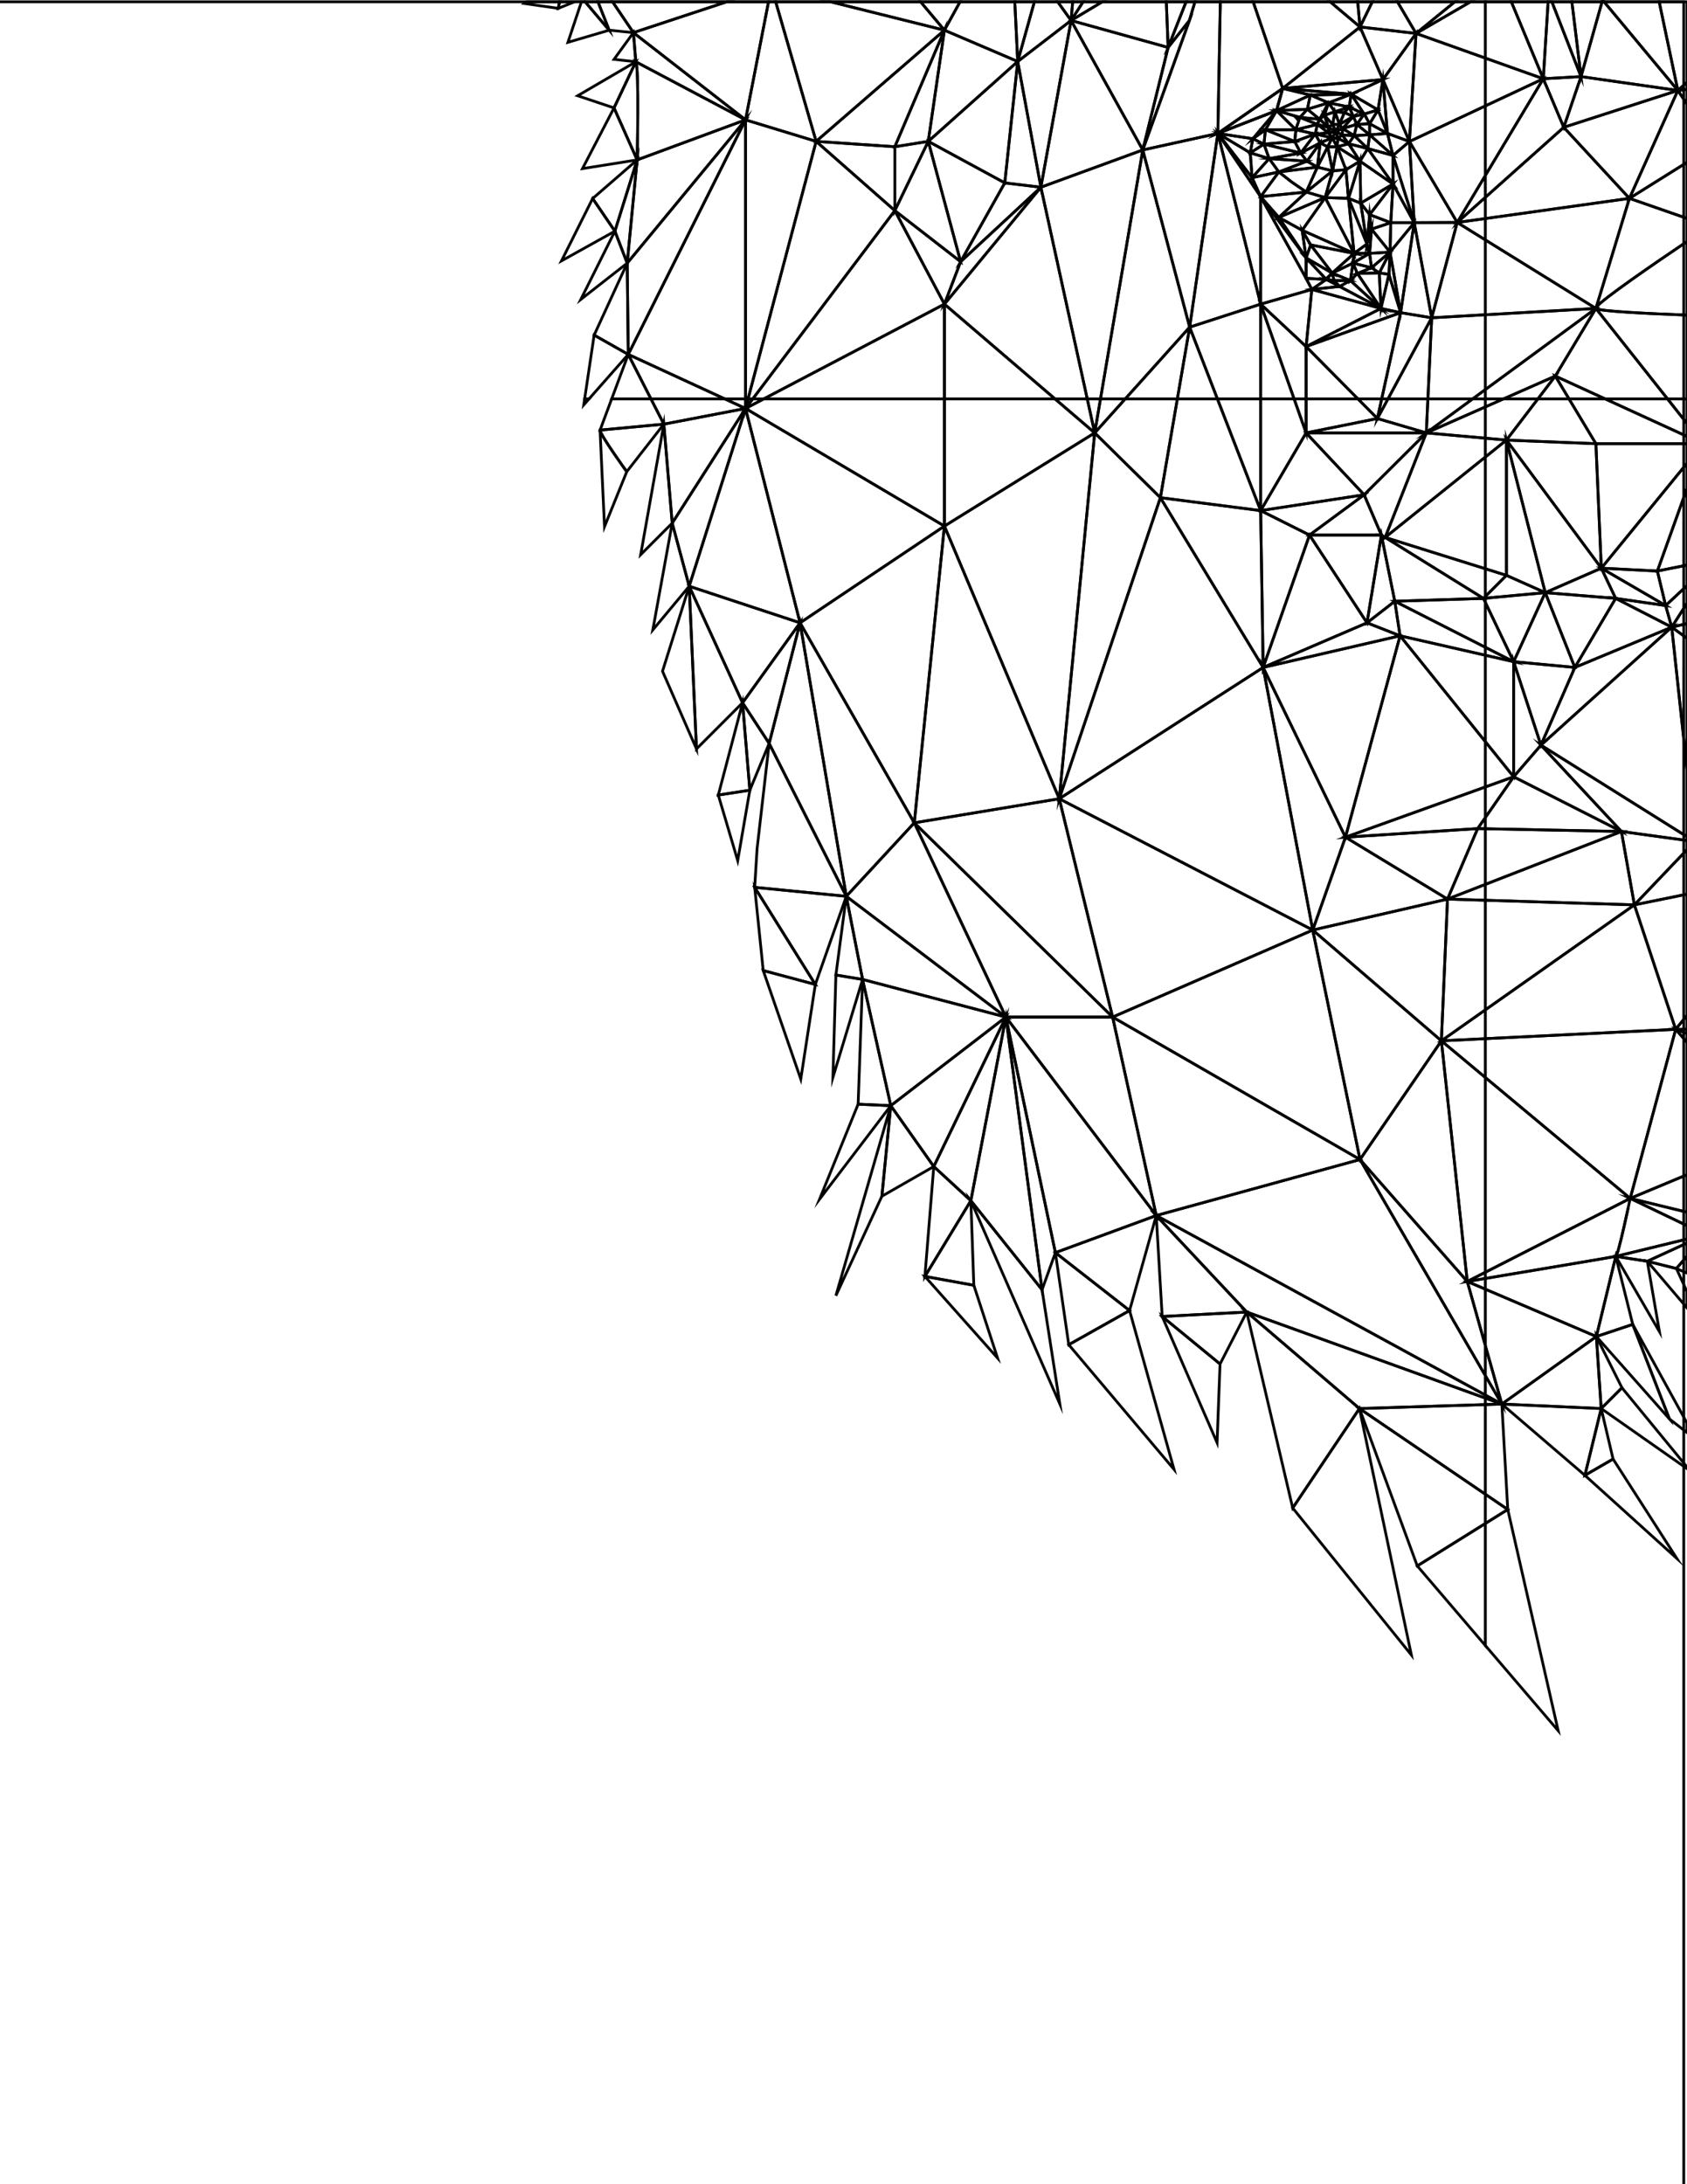 <?xml version="1.0" encoding="utf-8"?>
<!-- Generator: Adobe Illustrator 24.0.2, SVG Export Plug-In . SVG Version: 6.00 Build 0)  -->
<svg version="1.1" id="Layer_1" xmlns="http://www.w3.org/2000/svg" xmlns:xlink="http://www.w3.org/1999/xlink" x="0px" y="0px"
	 viewBox="0 0 612 792" style="enable-background:new 0 0 612 792;" xml:space="preserve">
<style type="text/css">
	.st0{fill:none;stroke:#000000;stroke-miterlimit:10;}
</style>
<polygon class="st0" points="229.78,11.83 222.22,0.65 216.93,0.65 220.99,10.95 "/>
<polygon class="st0" points="208.45,0.65 202.98,0.65 202.51,3.03 "/>
<polygon class="st0" points="202.51,3.03 202.98,0.65 191,0.65 190.19,1.27 "/>
<polygon class="st0" points="220.99,10.95 212.27,0.65 210.93,0.65 206.03,15.35 "/>
<polygon class="st0" points="270.46,43.46 278.8,0.65 263.64,0.65 229.78,11.83 "/>
<polygon class="st0" points="222.75,21.52 230.66,22.4 229.78,11.83 "/>
<polygon class="st0" points="222.75,39.13 230.66,22.4 209.55,34.72 "/>
<polygon class="st0" points="211.31,61.14 231.14,57.98 222.75,39.13 "/>
<polygon class="st0" points="210.7,108.58 227.53,95.42 223.07,83.82 "/>
<polygon class="st0" points="223.07,83.82 231.14,57.98 215,71.98 "/>
<polygon class="st0" points="203.7,94.59 223.07,83.82 215,71.98 "/>
<polygon class="st0" points="215.54,121.51 227.91,128.51 227.53,95.42 "/>
<polygon class="st0" points="213.68,144.65 212.09,144.65 211.77,146.81 "/>
<polygon class="st0" points="215.54,121.51 212.09,144.65 213.68,144.65 227.91,128.51 "/>
<polygon class="st0" points="240.83,153.8 236.15,144.65 221.9,144.65 217.69,155.96 "/>
<polygon class="st0" points="221.9,144.65 236.15,144.65 227.91,128.51 "/>
<path class="st0" d="M227.37,171.03l13.45-17.23l-23.14,2.16C217.77,157.78,227.37,171.03,227.37,171.03z"/>
<path class="st0" d="M219.3,190.96l8.07-19.92c0,0-9.6-13.25-9.69-15.07L219.3,190.96z"/>
<polygon class="st0" points="232.42,201.13 243.86,189.68 240.83,153.8 "/>
<polygon class="st0" points="236.82,228.42 250.02,212.57 243.86,189.68 "/>
<polygon class="st0" points="252.66,271.56 269.38,254.83 250.02,212.57 "/>
<polygon class="st0" points="240.34,243.39 252.66,271.56 250.02,212.57 "/>
<polygon class="st0" points="272.02,286.53 279.03,269.56 269.38,254.83 "/>
<polygon class="st0" points="260.58,288.29 272.02,286.53 269.38,254.83 "/>
<polygon class="st0" points="267.62,312.06 272.02,286.53 260.58,288.29 "/>
<polygon class="st0" points="274.66,307.66 273.78,321.75 307.01,325.01 279.03,269.56 "/>
<polygon class="st0" points="295.78,356.97 307.01,325.01 273.78,321.75 "/>
<polygon class="st0" points="276.88,351.92 295.78,356.97 273.78,321.75 "/>
<polygon class="st0" points="290.5,391.3 295.78,356.97 276.88,351.92 "/>
<polygon class="st0" points="302.16,390.69 312.92,355.15 303.24,353.54 "/>
<polygon class="st0" points="303.24,353.54 312.92,355.15 307.01,325.01 "/>
<polygon class="st0" points="307.01,325.01 364.91,368.8 331.68,298.36 "/>
<polygon class="st0" points="311.31,400.38 323.15,400.92 312.92,355.15 "/>
<polygon class="st0" points="297.32,434.83 323.15,400.92 311.31,400.38 "/>
<polygon class="st0" points="319.92,433.76 338.75,422.99 323.15,400.92 "/>
<polygon class="st0" points="319.92,433.76 323.15,400.92 303.24,469.82 "/>
<polygon class="st0" points="338.75,422.99 364.91,368.8 323.15,400.92 "/>
<polygon class="st0" points="335.53,462.83 352.2,435.37 338.75,422.99 "/>
<polygon class="st0" points="335.53,462.83 353.28,466.05 352.2,435.37 "/>
<polygon class="st0" points="335.53,462.83 361.89,492.44 353.28,466.05 "/>
<polygon class="st0" points="352.2,435.37 384.49,509.12 378.03,467.67 "/>
<polygon class="st0" points="387.72,487.59 425.91,532.82 409.78,475.21 "/>
<polygon class="st0" points="409.78,475.21 419.46,440.76 382.87,454.21 "/>
<polygon class="st0" points="442.6,494.59 452.28,475.75 421.61,477.37 "/>
<polygon class="st0" points="441.52,523.12 442.6,494.59 421.61,477.37 "/>
<polygon class="st0" points="419.46,440.76 452.28,475.75 538.83,506.96 538.83,505.85 "/>
<polygon class="st0" points="538.83,505.85 538.83,506.96 544.83,509.12 "/>
<polygon class="st0" points="468.96,546.81 493.17,510.74 452.28,475.75 "/>
<polygon class="st0" points="468.96,546.81 512.01,600.11 493.17,510.74 "/>
<polygon class="st0" points="493.17,510.74 538.83,541.81 538.83,509.31 "/>
<polygon class="st0" points="544.83,509.12 538.83,509.31 538.83,541.81 546.98,547.35 "/>
<polygon class="st0" points="493.17,510.74 514.15,567.81 538.83,552.43 538.83,541.81 "/>
<polygon class="st0" points="538.83,541.81 538.83,552.43 546.98,547.35 "/>
<polygon class="st0" points="514.15,567.81 538.83,596.66 538.83,552.43 "/>
<polygon class="st0" points="546.98,547.35 538.83,552.43 538.83,596.66 565.27,627.56 "/>
<polygon class="st0" points="574.96,534.96 580.87,510.74 544.83,509.12 "/>
<polygon class="st0" points="574.96,534.96 585.18,529.05 580.87,510.74 "/>
<polygon class="st0" points="574.96,534.96 608.32,565.11 585.18,529.05 "/>
<polygon class="st0" points="580.87,510.74 612,532.54 612,531.95 588.4,503.21 "/>
<polygon class="st0" points="580.87,510.74 588.4,503.21 579.12,484.63 "/>
<polygon class="st0" points="605.62,514.51 612,519.47 612,516.02 592.32,480.23 "/>
<polygon class="st0" points="579.12,484.63 605.62,514.51 592.32,480.23 "/>
<polygon class="st0" points="579.12,484.63 592.32,480.23 586.16,455.58 "/>
<polygon class="st0" points="403.63,368.8 493.38,420.45 476.23,337.24 "/>
<polygon class="st0" points="331.68,298.36 342.61,190.76 290.24,225.84 "/>
<polygon class="st0" points="290.24,225.84 342.61,190.76 270.46,148.11 "/>
<polygon class="st0" points="271.37,144.65 270.46,144.65 270.46,148.11 "/>
<polygon class="st0" points="270.46,43.46 270.46,144.65 271.37,144.65 296.07,51.26 "/>
<polygon class="st0" points="277.05,144.65 273.07,144.65 270.46,148.11 "/>
<polygon class="st0" points="324.62,76.37 273.07,144.65 277.05,144.65 342.61,110.28 "/>
<polygon class="st0" points="342.61,110.28 348.49,94.89 324.62,76.37 "/>
<polygon class="st0" points="394.43,144.65 382.74,144.65 397.13,156.97 "/>
<polygon class="st0" points="342.61,110.28 382.74,144.65 394.43,144.65 377.61,67.89 "/>
<polygon class="st0" points="324.62,76.37 348.49,94.89 336.75,51.26 "/>
<polygon class="st0" points="420.96,180.46 427.11,144.65 408.2,144.65 397.13,156.97 "/>
<polygon class="st0" points="408.2,144.65 427.11,144.65 431.58,118.63 "/>
<polygon class="st0" points="324.62,76.37 324.62,53.21 296.07,51.26 "/>
<polygon class="st0" points="324.62,53.21 342.61,10.95 296.07,51.26 "/>
<polygon class="st0" points="369.2,22.3 368.14,0.65 348.28,0.65 342.61,10.95 "/>
<polygon class="st0" points="336.75,51.26 369.2,22.3 342.61,10.95 "/>
<polygon class="st0" points="463.09,40.11 465.33,32.06 441.81,48.38 "/>
<polygon class="st0" points="465.33,32.06 454.62,0.65 442.7,0.65 441.81,48.38 "/>
<polygon class="st0" points="431.58,118.63 441.8,48.38 414.57,54.38 "/>
<polygon class="st0" points="473.82,144.65 469.47,144.65 473.82,156.97 "/>
<polygon class="st0" points="457.33,110.28 469.47,144.65 473.82,144.65 473.82,125.67 "/>
<polygon class="st0" points="499.68,151.76 492.63,144.65 473.82,144.65 473.82,156.97 "/>
<polygon class="st0" points="473.82,144.65 492.63,144.65 473.82,125.67 "/>
<polygon class="st0" points="517.43,156.97 518,144.65 503.52,144.65 499.68,151.76 "/>
<polygon class="st0" points="503.52,144.65 518,144.65 519.38,115.23 "/>
<polygon class="st0" points="586.12,216.98 606.46,227.41 604.25,219.58 "/>
<polygon class="st0" points="559.01,270.19 606.46,227.41 571.31,242.02 "/>
<polygon class="st0" points="606.46,227.41 612,218.73 612,212.34 604.25,219.58 "/>
<polygon class="st0" points="538.15,216.98 538.83,218.41 538.83,216.91 "/>
<polygon class="st0" points="560.58,214.89 538.83,216.91 538.83,218.41 549.11,239.93 "/>
<polygon class="st0" points="549.11,239.93 571.31,242.02 560.58,214.89 "/>
<polygon class="st0" points="549.11,281.67 559.01,270.19 549.11,239.93 "/>
<polygon class="st0" points="507.91,230.54 538.83,268.92 538.83,237.59 "/>
<polygon class="st0" points="549.11,239.93 538.83,237.59 538.83,268.92 549.11,281.67 "/>
<polygon class="st0" points="495.91,225.84 507.91,230.54 505.99,218.02 "/>
<polygon class="st0" points="517.43,156.97 502.5,194.87 538.83,165.73 538.83,158.89 "/>
<polygon class="st0" points="538.83,158.89 538.83,165.73 546.5,159.58 "/>
<polygon class="st0" points="612,278.99 612,231.44 606.46,227.41 "/>
<polygon class="st0" points="612,461.63 612,455.49 608.16,459.98 "/>
<polygon class="st0" points="597.6,457.34 612,474.25 612,468.37 608.16,459.98 "/>
<polygon class="st0" points="597.6,457.34 612,450.73 612,449.29 586.16,455.58 "/>
<polygon class="st0" points="586.16,455.58 602,482.87 597.6,457.34 "/>
<polygon class="st0" points="263.64,0.65 222.22,0.65 229.78,11.83 "/>
<polygon class="st0" points="216.93,0.65 212.27,0.65 220.99,10.95 "/>
<polygon class="st0" points="377.61,67.89 388.56,7.43 369.2,22.3 "/>
<polygon class="st0" points="364.51,66.32 369.2,22.3 336.75,51.26 "/>
<polygon class="st0" points="375.25,0.65 368.14,0.65 369.2,22.3 "/>
<polygon class="st0" points="389.13,0.65 383.7,0.65 388.56,7.43 "/>
<polygon class="st0" points="336.75,51.26 342.61,10.95 324.62,53.21 "/>
<polygon class="st0" points="501.24,144.65 492.63,144.65 499.68,151.76 "/>
<polygon class="st0" points="473.82,125.67 492.63,144.65 501.24,144.65 508.1,113.37 "/>
<polygon class="st0" points="392.94,0.65 389.13,0.65 388.56,7.43 "/>
<polygon class="st0" points="399.9,0.65 392.94,0.65 388.56,7.43 "/>
<polygon class="st0" points="534.23,144.65 518,144.65 517.43,156.97 "/>
<polygon class="st0" points="519.38,115.23 518,144.65 534.23,144.65 538.83,141.27 538.83,114.13 "/>
<polygon class="st0" points="538.83,114.13 538.83,141.27 578.95,111.84 "/>
<polygon class="st0" points="494.87,179.41 517.43,156.97 473.82,156.97 "/>
<polygon class="st0" points="475.06,194.02 494.87,179.41 457.33,185.15 "/>
<polygon class="st0" points="517.43,156.97 538.83,158.89 538.83,147.55 "/>
<polygon class="st0" points="557.9,144.65 545.41,144.65 538.83,147.55 538.83,158.89 546.5,159.58 "/>
<polygon class="st0" points="545.41,144.65 557.9,144.65 564.22,136.36 "/>
<polygon class="st0" points="538.15,216.98 538.83,216.91 538.83,216.29 "/>
<polygon class="st0" points="546.5,208.63 538.83,216.29 538.83,216.91 560.58,214.89 "/>
<polygon class="st0" points="578.95,160.89 569.2,144.65 557.9,144.65 546.5,159.58 "/>
<polygon class="st0" points="557.9,144.65 569.2,144.65 564.22,136.36 "/>
<polygon class="st0" points="546.5,159.58 580.92,206.02 578.95,160.89 "/>
<polygon class="st0" points="502.5,194.87 538.15,216.98 538.83,216.29 538.83,206.23 "/>
<polygon class="st0" points="538.83,206.23 538.83,216.29 546.5,208.63 "/>
<polygon class="st0" points="501.13,194.02 505.99,218.02 538.15,216.98 502.5,194.87 "/>
<polygon class="st0" points="495.91,225.84 505.99,218.02 501.13,194.02 "/>
<polygon class="st0" points="534.23,144.65 517.43,156.97 538.83,147.55 538.83,144.65 "/>
<polygon class="st0" points="538.83,144.65 538.83,147.55 545.41,144.65 "/>
<polygon class="st0" points="534.23,144.65 538.83,144.65 538.83,141.27 "/>
<polygon class="st0" points="578.95,111.84 538.83,141.27 538.83,144.65 545.41,144.65 564.22,136.36 "/>
<polygon class="st0" points="582.32,144.65 612,158.24 612,153.57 604.94,144.65 "/>
<polygon class="st0" points="564.22,136.36 582.32,144.65 604.94,144.65 578.95,111.84 "/>
<polygon class="st0" points="569.2,144.65 578.95,160.89 612,160.89 612,158.24 582.32,144.65 "/>
<polygon class="st0" points="569.2,144.65 582.32,144.65 564.22,136.36 "/>
<polygon class="st0" points="502.5,194.87 538.83,206.23 538.83,165.73 "/>
<polygon class="st0" points="546.5,159.58 538.83,165.73 538.83,206.23 546.5,208.63 "/>
<polygon class="st0" points="571.31,242.02 606.46,227.41 586.12,216.98 "/>
<polygon class="st0" points="571.31,242.02 586.12,216.98 560.58,214.89 "/>
<polygon class="st0" points="580.92,206.02 604.25,219.58 601.25,207.06 "/>
<polygon class="st0" points="586.12,216.98 604.25,219.58 580.92,206.02 "/>
<polygon class="st0" points="560.58,214.89 586.12,216.98 580.92,206.02 "/>
<polygon class="st0" points="580.92,206.02 612,167.99 612,160.89 578.95,160.89 "/>
<polygon class="st0" points="601.25,207.06 612,177.08 612,167.99 580.92,206.02 "/>
<polygon class="st0" points="612,204.91 612,177.08 601.25,207.06 "/>
<polygon class="st0" points="604.25,219.58 612,212.34 612,204.91 601.25,207.06 "/>
<polygon class="st0" points="559.01,270.19 612,303.39 612,278.99 606.46,227.41 "/>
<polygon class="st0" points="612,231.44 612,226.12 606.46,227.41 "/>
<polygon class="st0" points="457.33,185.15 441.65,144.65 427.11,144.65 420.96,180.46 "/>
<polygon class="st0" points="427.11,144.65 441.65,144.65 431.58,118.63 "/>
<polygon class="st0" points="431.58,118.63 457.33,110.28 441.81,48.38 "/>
<polygon class="st0" points="505.99,218.02 507.91,230.54 538.83,237.59 538.83,234.71 "/>
<polygon class="st0" points="538.83,234.71 538.83,237.59 549.11,239.93 "/>
<polygon class="st0" points="538.15,216.98 505.99,218.02 538.83,234.71 538.83,218.41 "/>
<polygon class="st0" points="538.83,218.41 538.83,234.71 549.11,239.93 "/>
<polygon class="st0" points="559.01,270.19 571.31,242.02 549.11,239.93 "/>
<polygon class="st0" points="364.51,66.32 377.61,67.89 369.2,22.3 "/>
<polygon class="st0" points="388.56,7.43 383.7,0.65 375.25,0.65 369.2,22.3 "/>
<polygon class="st0" points="399.23,144.65 394.43,144.65 397.13,156.97 "/>
<polygon class="st0" points="377.61,67.89 394.43,144.65 399.23,144.65 414.57,54.38 "/>
<polygon class="st0" points="408.2,144.65 399.23,144.65 397.13,156.97 "/>
<polygon class="st0" points="414.57,54.38 399.23,144.65 408.2,144.65 431.58,118.63 "/>
<polygon class="st0" points="430.28,0.65 423.11,0.65 423.76,17.21 "/>
<polygon class="st0" points="423.76,17.21 423.11,0.65 399.9,0.65 388.56,7.43 "/>
<polygon class="st0" points="364.91,368.8 403.63,368.8 331.68,298.36 "/>
<polygon class="st0" points="403.63,368.8 476.23,337.24 384.27,289.63 "/>
<polygon class="st0" points="331.68,298.36 384.27,289.63 342.61,190.76 "/>
<polygon class="st0" points="342.61,190.76 342.61,144.65 277.05,144.65 270.46,148.11 "/>
<polygon class="st0" points="277.05,144.65 342.61,144.65 342.61,110.28 "/>
<polygon class="st0" points="348.49,94.89 377.61,67.89 364.51,66.32 "/>
<polygon class="st0" points="342.61,110.28 377.61,67.89 348.49,94.89 "/>
<polygon class="st0" points="414.57,54.38 441.8,48.38 442.7,0.65 433.5,0.65 431.48,7.43 "/>
<polygon class="st0" points="431.48,7.43 433.5,0.65 430.28,0.65 423.76,17.21 "/>
<polygon class="st0" points="414.57,54.38 431.48,7.43 423.76,17.21 "/>
<polygon class="st0" points="414.57,54.38 423.76,17.21 388.56,7.43 "/>
<polygon class="st0" points="377.61,67.89 414.57,54.38 388.56,7.43 "/>
<polygon class="st0" points="608.16,459.98 612,455.49 612,450.73 597.6,457.34 "/>
<polygon class="st0" points="511.3,51.31 513.71,12.12 501.68,28.85 "/>
<polygon class="st0" points="501.68,28.86 513.71,12.12 493.38,9.78 "/>
<polygon class="st0" points="465.33,32.06 501.68,28.85 493.38,9.78 "/>
<polygon class="st0" points="493.38,9.78 482.56,0.65 454.61,0.65 465.32,32.06 "/>
<polygon class="st0" points="492.54,0.65 482.56,0.65 493.38,9.78 "/>
<polygon class="st0" points="497.84,0.65 492.54,0.65 493.38,9.78 "/>
<polygon class="st0" points="513.71,12.12 506.96,0.65 497.84,0.65 493.38,9.78 "/>
<polygon class="st0" points="527.77,0.65 506.96,0.65 513.71,12.12 "/>
<polygon class="st0" points="384.27,289.63 476.23,337.24 458.24,242.02 "/>
<polygon class="st0" points="384.27,289.63 458.24,242.02 420.96,180.46 "/>
<polygon class="st0" points="384.27,289.63 420.96,180.46 397.13,156.97 "/>
<polygon class="st0" points="384.27,289.63 397.13,156.97 342.61,190.76 "/>
<polygon class="st0" points="397.13,156.97 382.74,144.65 342.61,144.65 342.61,190.76 "/>
<polygon class="st0" points="342.61,144.65 382.74,144.65 342.61,110.28 "/>
<polygon class="st0" points="348.28,0.65 333.96,0.65 342.61,10.95 "/>
<polygon class="st0" points="333.96,0.65 301.3,0.65 342.61,10.95 "/>
<polygon class="st0" points="342.61,10.95 301.3,0.65 281.4,0.65 296.07,51.26 "/>
<polygon class="st0" points="296.07,51.26 281.4,0.65 278.8,0.65 270.46,43.46 "/>
<polygon class="st0" points="230.66,22.4 270.46,43.46 229.78,11.83 "/>
<polygon class="st0" points="270.46,148.11 262.95,144.65 236.15,144.65 240.83,153.8 "/>
<polygon class="st0" points="236.15,144.65 262.95,144.65 227.91,128.51 "/>
<polygon class="st0" points="243.86,189.68 270.46,148.11 240.83,153.8 "/>
<polygon class="st0" points="250.02,212.57 270.46,148.11 243.86,189.68 "/>
<polygon class="st0" points="269.38,254.83 290.24,225.84 250.02,212.57 "/>
<polygon class="st0" points="279.03,269.56 290.24,225.84 269.38,254.83 "/>
<polygon class="st0" points="279.03,269.56 307.01,325.01 290.24,225.84 "/>
<polygon class="st0" points="312.92,355.15 364.91,368.8 307.01,325.01 "/>
<polygon class="st0" points="378.03,467.67 382.87,454.21 364.91,368.8 "/>
<polygon class="st0" points="382.87,454.21 419.46,440.76 364.91,368.8 "/>
<polygon class="st0" points="493.38,420.45 419.46,440.76 538.83,505.85 538.83,498.79 "/>
<polygon class="st0" points="538.83,498.79 538.83,505.85 544.83,509.12 "/>
<path class="st0" d="M532.29,464.67l6.54,2.79v-3.89C534.84,464.24,532.29,464.67,532.29,464.67z"/>
<path class="st0" d="M586.16,455.58c-0.7,0.17-33.13,5.62-47.33,8v3.89l40.29,17.17L586.16,455.58z"/>
<polygon class="st0" points="612,377.94 612,374.78 607.89,373.24 "/>
<polygon class="st0" points="591.4,434.54 612,425.95 612,377.94 607.89,373.24 "/>
<polygon class="st0" points="612,373.25 612,368.16 607.89,373.24 "/>
<polygon class="st0" points="612,439.55 612,425.95 591.4,434.54 "/>
<path class="st0" d="M586.16,455.58l25.84-6.29v-4.86l-20.6-9.89C591.4,434.54,587.06,455.36,586.16,455.58z"/>
<polygon class="st0" points="601.91,0.65 608.68,32.8 612,29.83 612,0.65 "/>
<polygon class="st0" points="581.19,0.65 581.91,0.65 581.37,0 "/>
<polygon class="st0" points="608.68,32.8 581.91,0.65 581.19,0.65 573.55,27.78 "/>
<polygon class="st0" points="591.11,71.93 608.68,32.8 567.29,46.17 "/>
<polygon class="st0" points="567.29,46.17 608.68,32.8 573.55,27.78 "/>
<polygon class="st0" points="528.64,80.67 538.83,86.99 538.83,79.25 "/>
<polygon class="st0" points="579.08,111.4 591.11,71.93 538.83,79.25 538.83,86.99 578.95,111.84 "/>
<polygon class="st0" points="528.64,80.67 538.83,79.25 538.83,71.57 "/>
<polygon class="st0" points="567.29,46.17 538.83,71.57 538.83,79.25 591.11,71.93 "/>
<polygon class="st0" points="528.64,80.67 519.38,115.23 538.83,114.13 538.83,86.99 "/>
<polygon class="st0" points="538.83,86.99 538.83,114.13 578.95,111.84 "/>
<polygon class="st0" points="503.52,144.65 501.24,144.65 499.68,151.76 "/>
<polygon class="st0" points="508.1,113.38 501.24,144.65 503.52,144.65 519.38,115.23 "/>
<polygon class="st0" points="508.1,113.37 519.38,115.23 513.05,80.75 "/>
<polygon class="st0" points="519.38,115.23 528.64,80.67 513.05,80.75 "/>
<polygon class="st0" points="511.3,51.32 528.64,80.67 538.83,63.66 538.83,38.41 "/>
<polygon class="st0" points="538.83,38.41 538.83,63.66 559.86,28.56 "/>
<polygon class="st0" points="528.64,80.67 538.83,71.57 538.83,63.66 "/>
<polygon class="st0" points="559.86,28.56 538.83,63.66 538.83,71.57 567.29,46.17 "/>
<polygon class="st0" points="567.29,46.17 573.55,27.78 559.86,28.56 "/>
<polygon class="st0" points="573.55,27.78 562.98,0.65 561.62,0.65 559.86,28.56 "/>
<polygon class="st0" points="570.24,0.65 562.98,0.65 573.55,27.78 "/>
<polygon class="st0" points="581.19,0.65 570.24,0.65 573.55,27.78 "/>
<polygon class="st0" points="561.62,0.65 548.27,0.65 559.86,28.56 "/>
<polygon class="st0" points="601.91,0.65 581.91,0.65 608.68,32.8 "/>
<polygon class="st0" points="533.48,0.65 513.71,12.12 538.83,21.07 538.83,0.65 "/>
<polygon class="st0" points="548.27,0.65 538.83,0.65 538.83,21.07 559.86,28.56 "/>
<polygon class="st0" points="513.71,12.12 511.3,51.32 538.83,38.41 538.83,21.07 "/>
<polygon class="st0" points="538.83,21.07 538.83,38.41 559.86,28.56 "/>
<polygon class="st0" points="513.05,80.75 528.64,80.67 511.3,51.31 "/>
<polygon class="st0" points="533.48,0.65 527.77,0.65 513.71,12.12 "/>
<polygon class="st0" points="273.07,144.65 271.37,144.65 270.46,148.11 "/>
<polygon class="st0" points="296.07,51.26 271.37,144.65 273.07,144.65 324.62,76.37 "/>
<polygon class="st0" points="324.62,76.37 336.75,51.26 324.62,53.21 "/>
<polygon class="st0" points="348.49,94.89 364.51,66.32 336.75,51.26 "/>
<polygon class="st0" points="493.38,420.45 522.9,377.41 476.23,337.24 "/>
<polygon class="st0" points="331.68,298.36 403.63,368.8 384.27,289.63 "/>
<polygon class="st0" points="612,226.12 612,218.73 606.46,227.41 "/>
<polygon class="st0" points="250.02,212.57 290.24,225.84 270.46,148.11 "/>
<polygon class="st0" points="364.91,368.8 419.46,440.76 403.63,368.8 "/>
<path class="st0" d="M532.29,464.67c0,0,2.55-0.43,6.54-1.1v-2.24L532.29,464.67z"/>
<path class="st0" d="M591.4,434.54l-52.57,26.79v2.24c14.2-2.38,46.63-7.83,47.33-8C587.06,455.36,591.4,434.54,591.4,434.54z"/>
<polygon class="st0" points="612,444.43 612,439.55 591.4,434.54 "/>
<polygon class="st0" points="522.9,377.41 532.29,464.67 538.83,461.34 538.83,390.7 "/>
<polygon class="st0" points="538.83,390.7 538.83,461.34 591.4,434.54 "/>
<polygon class="st0" points="522.9,377.41 538.83,390.7 538.83,376.63 "/>
<polygon class="st0" points="607.89,373.24 538.83,376.63 538.83,390.7 591.4,434.54 "/>
<polygon class="st0" points="420.96,180.46 458.24,242.02 457.33,185.15 "/>
<polygon class="st0" points="457.33,144.65 441.65,144.65 457.33,185.15 "/>
<polygon class="st0" points="431.58,118.63 441.65,144.65 457.33,144.65 457.33,110.28 "/>
<polygon class="st0" points="473.82,156.97 469.47,144.65 457.33,144.65 457.33,185.15 "/>
<polygon class="st0" points="457.33,144.65 469.47,144.65 457.33,110.28 "/>
<polygon class="st0" points="475.06,194.02 501.13,194.02 494.87,179.41 "/>
<polygon class="st0" points="501.13,194.02 502.5,194.87 517.43,156.97 494.87,179.41 "/>
<polygon class="st0" points="495.91,225.84 501.13,194.02 475.06,194.02 "/>
<polygon class="st0" points="458.24,242.02 495.91,225.84 475.06,194.02 "/>
<polygon class="st0" points="458.24,242.02 475.06,194.02 457.33,185.15 "/>
<polygon class="st0" points="458.24,242.02 507.91,230.54 495.91,225.84 "/>
<polygon class="st0" points="488.1,303.58 507.91,230.54 458.24,242.02 "/>
<polygon class="st0" points="476.23,337.24 488.1,303.58 458.24,242.02 "/>
<polygon class="st0" points="507.91,230.54 488.1,303.58 538.83,285.36 538.83,268.92 "/>
<polygon class="st0" points="538.83,268.92 538.83,285.36 549.11,281.67 "/>
<polygon class="st0" points="488.1,303.58 536.06,300.45 538.83,296.46 538.83,285.36 "/>
<polygon class="st0" points="538.83,285.36 538.83,296.46 549.11,281.67 "/>
<polygon class="st0" points="525.12,326.02 536.06,300.45 488.1,303.58 "/>
<polygon class="st0" points="476.23,337.24 525.12,326.02 488.1,303.58 "/>
<polygon class="st0" points="522.9,377.41 525.12,326.02 476.23,337.24 "/>
<polygon class="st0" points="525.12,326.02 522.9,377.41 538.83,366.19 538.83,326.44 "/>
<polygon class="st0" points="538.83,326.44 538.83,366.19 592.91,328.11 "/>
<polygon class="st0" points="525.12,326.02 538.83,326.44 538.83,320.69 "/>
<polygon class="st0" points="588.21,301.5 538.83,320.69 538.83,326.44 592.91,328.11 "/>
<polygon class="st0" points="522.9,377.41 538.83,376.63 538.83,366.19 "/>
<polygon class="st0" points="592.91,328.11 538.83,366.19 538.83,376.63 607.89,373.24 "/>
<polygon class="st0" points="536.06,300.45 538.83,300.51 538.83,296.46 "/>
<polygon class="st0" points="549.11,281.67 538.83,296.46 538.83,300.51 588.21,301.5 "/>
<polygon class="st0" points="549.11,281.67 588.21,301.5 559.01,270.19 "/>
<polygon class="st0" points="588.21,301.5 612,304.77 612,303.39 559.01,270.19 "/>
<polygon class="st0" points="592.91,328.11 612,308.1 612,304.77 588.21,301.5 "/>
<polygon class="st0" points="536.06,300.45 525.12,326.02 538.83,320.69 538.83,300.51 "/>
<polygon class="st0" points="538.83,300.51 538.83,320.69 588.21,301.5 "/>
<polygon class="st0" points="612,324.23 612,308.1 592.91,328.11 "/>
<polygon class="st0" points="607.89,373.24 612,368.16 612,324.23 592.91,328.11 "/>
<polygon class="st0" points="612,374.78 612,373.25 607.89,373.24 "/>
<path class="st0" d="M231.14,57.98l39.32-14.52L230.66,22.4C231.93,24.85,231.14,57.98,231.14,57.98z"/>
<path class="st0" d="M222.75,39.13l8.39,18.85c0,0,0.79-33.13-0.48-35.58L222.75,39.13z"/>
<polygon class="st0" points="227.53,95.42 231.14,57.98 223.07,83.82 "/>
<polygon class="st0" points="227.53,95.42 270.46,43.46 231.14,57.98 "/>
<polygon class="st0" points="227.91,128.51 270.46,43.46 227.53,95.42 "/>
<polygon class="st0" points="270.46,144.65 262.95,144.65 270.46,148.11 "/>
<polygon class="st0" points="227.91,128.51 262.95,144.65 270.46,144.65 270.46,43.46 "/>
<polygon class="st0" points="307.01,325.01 331.68,298.36 290.24,225.84 "/>
<polygon class="st0" points="323.15,400.92 364.91,368.8 312.92,355.15 "/>
<polygon class="st0" points="352.2,435.37 364.91,368.8 338.75,422.99 "/>
<polygon class="st0" points="352.2,435.37 378.03,467.67 364.91,368.8 "/>
<polygon class="st0" points="387.72,487.59 409.78,475.21 382.87,454.21 "/>
<polygon class="st0" points="421.61,477.37 452.28,475.75 419.46,440.76 "/>
<polygon class="st0" points="419.46,440.76 493.38,420.45 403.63,368.8 "/>
<polygon class="st0" points="493.38,420.45 532.29,464.67 522.9,377.41 "/>
<polygon class="st0" points="452.28,475.75 493.17,510.74 538.83,509.31 538.83,506.96 "/>
<polygon class="st0" points="538.83,506.96 538.83,509.31 544.83,509.12 "/>
<polygon class="st0" points="532.29,464.67 493.38,420.45 538.83,498.79 538.83,487.87 "/>
<polygon class="st0" points="538.83,487.87 538.83,498.79 544.83,509.12 "/>
<polygon class="st0" points="532.29,464.67 538.83,487.87 538.83,467.46 "/>
<polygon class="st0" points="579.12,484.63 538.83,467.46 538.83,487.87 544.83,509.12 "/>
<polygon class="st0" points="544.83,509.12 580.87,510.74 579.12,484.63 "/>
<polygon class="st0" points="560.58,214.89 580.92,206.02 546.5,159.58 "/>
<polygon class="st0" points="546.5,208.63 560.58,214.89 546.5,159.58 "/>
<polygon class="st0" points="473.82,156.97 517.43,156.97 499.68,151.76 "/>
<polygon class="st0" points="457.33,185.15 494.87,179.41 473.82,156.97 "/>
<path class="st0" d="M579.08,111.4c1.98-2.76,21.48-16.12,32.92-23.82V79.2l-20.89-7.27L579.08,111.4z"/>
<polygon class="st0" points="591.11,71.93 612,58.87 612,37.75 608.68,32.8 "/>
<polygon class="st0" points="612,32.42 612,29.83 608.68,32.8 "/>
<polygon class="st0" points="604.94,144.65 612,153.57 612,144.65 "/>
<path class="st0" d="M604.94,144.65H612v-30.4c-13.38-0.5-32.24-1.39-33.05-2.41L604.94,144.65z"/>
<path class="st0" d="M579.08,111.4l-0.13,0.44c0.8,1.02,19.67,1.91,33.05,2.41V87.58C600.57,95.29,581.06,108.64,579.08,111.4z"/>
<path class="st0" d="M578.95,111.84l0.13-0.44C578.94,111.61,578.89,111.76,578.95,111.84z"/>
<polygon class="st0" points="612,79.2 612,58.87 591.11,71.93 "/>
<polygon class="st0" points="612,37.75 612,32.42 608.68,32.8 "/>
<polygon class="st0" points="497.54,97.08 504.27,91.42 496.87,91.88 "/>
<polygon class="st0" points="503.87,99.5 504.27,91.42 500.37,98.96 "/>
<polygon class="st0" points="504.54,80.75 505.35,66.73 496.87,77.83 "/>
<polygon class="st0" points="496.87,77.83 505.35,66.73 493.64,73.66 "/>
<polygon class="st0" points="505.35,66.73 505.35,56.37 496.19,53.87 "/>
<polygon class="st0" points="480.73,71.64 483.42,61.95 473.87,69.63 "/>
<polygon class="st0" points="468.63,66.03 473.87,69.63 477.9,60.6 463.92,62.35 "/>
<polygon class="st0" points="463.92,62.35 474.13,58.45 460.42,57.51 "/>
<polygon class="st0" points="459.07,47.05 470.1,47.05 463.09,40.11 "/>
<polygon class="st0" points="474.28,39.61 475.35,34.46 463.09,40.11 "/>
<polygon class="st0" points="489.47,38.8 490.18,34.16 481.94,37.29 "/>
<polygon class="st0" points="494.86,41.36 499.92,39.86 490.18,34.16 "/>
<polygon class="st0" points="496.87,44.86 503.33,48.38 499.92,39.86 "/>
<polygon class="st0" points="496.87,44.86 499.92,39.86 494.86,41.36 "/>
<polygon class="st0" points="496.87,48.9 505.35,56.37 503.33,48.38 "/>
<polygon class="st0" points="496.19,53.87 505.35,56.37 496.87,48.9 "/>
<polygon class="st0" points="485.08,53.24 493.37,58.45 489.22,52.12 "/>
<polygon class="st0" points="483.42,61.95 488.27,61.54 485.08,53.24 "/>
<polygon class="st0" points="477.9,60.6 478.93,51.82 474.13,58.45 "/>
<polygon class="st0" points="471.86,55.49 478.93,51.82 477.12,48.59 "/>
<path class="st0" d="M469.7,51.31l7.42-2.72l-7.01-1.54C470.1,47.36,469.7,51.31,469.7,51.31z"/>
<path class="st0" d="M470.1,47.05l7.81-1.94l-6.34-2.54C471.58,42.57,470.1,46.74,470.1,47.05z"/>
<polygon class="st0" points="471.58,42.57 478.73,43.25 474.28,39.61 "/>
<polygon class="st0" points="478.73,43.25 481.94,37.29 474.28,39.61 "/>
<polygon class="st0" points="484.28,40.52 489.47,38.8 481.94,37.29 "/>
<polygon class="st0" points="490.93,42.23 494.86,41.36 489.47,38.8 "/>
<polygon class="st0" points="492.24,45.11 496.87,44.86 494.86,41.36 "/>
<polygon class="st0" points="496.19,53.87 496.87,48.9 491.24,49.17 "/>
<polygon class="st0" points="489.22,52.12 496.19,53.87 491.24,49.17 "/>
<polygon class="st0" points="481.66,53.24 485.08,53.24 483.29,49.97 "/>
<polygon class="st0" points="478.93,51.82 483.29,49.97 477.12,48.59 "/>
<polygon class="st0" points="477.12,48.59 481.94,48.19 477.92,45.11 "/>
<polygon class="st0" points="477.92,45.11 481.94,46.22 478.73,43.25 "/>
<polygon class="st0" points="478.73,43.25 481.94,46.22 480.44,41.83 "/>
<polygon class="st0" points="483.44,45.11 484.28,40.52 480.44,41.83 "/>
<polygon class="st0" points="485.92,45.11 487.7,40.82 484.28,40.52 "/>
<polygon class="st0" points="487.03,46.58 492.24,45.11 490.93,42.23 "/>
<polygon class="st0" points="491.24,49.17 492.24,45.11 487.03,46.58 "/>
<polygon class="st0" points="489.22,52.12 491.24,49.17 486.93,48.94 "/>
<polygon class="st0" points="485.36,50.16 489.22,52.12 486.93,48.94 "/>
<polygon class="st0" points="485.36,50.16 486.93,48.94 484.58,47.68 "/>
<polygon class="st0" points="483.29,49.97 484.58,47.68 481.94,48.19 "/>
<polygon class="st0" points="481.94,46.22 484.58,47.68 483.44,45.11 "/>
<polygon class="st0" points="484.58,47.68 487.03,46.58 485.92,45.11 "/>
<polygon class="st0" points="477.9,60.6 483.42,61.95 481.66,53.24 "/>
<polygon class="st0" points="477.9,60.6 481.66,53.24 478.93,51.82 "/>
<polygon class="st0" points="481.66,53.24 483.29,49.97 478.93,51.82 "/>
<polygon class="st0" points="477.12,48.59 483.29,49.97 481.94,48.19 "/>
<polygon class="st0" points="481.94,48.19 481.94,46.22 477.92,45.11 "/>
<polygon class="st0" points="481.94,46.22 483.44,45.11 480.44,41.83 "/>
<polygon class="st0" points="483.44,45.11 485.92,45.11 484.28,40.52 "/>
<polygon class="st0" points="471.58,42.57 474.28,39.61 463.09,40.11 "/>
<polygon class="st0" points="477.12,48.59 477.92,45.11 470.1,47.05 "/>
<polygon class="st0" points="477.92,45.11 478.73,43.25 471.58,42.57 "/>
<polygon class="st0" points="480.44,41.83 484.28,40.52 481.94,37.29 "/>
<polygon class="st0" points="485.92,45.11 490.93,42.23 487.7,40.82 "/>
<polygon class="st0" points="487.03,46.58 490.93,42.23 485.92,45.11 "/>
<polygon class="st0" points="480.44,41.83 481.94,37.29 478.73,43.25 "/>
<polygon class="st0" points="489.21,71.93 493.64,73.66 493.37,58.45 "/>
<polygon class="st0" points="489.47,38.8 494.86,41.36 490.18,34.16 "/>
<polygon class="st0" points="493.37,58.45 496.19,53.87 489.22,52.12 "/>
<polygon class="st0" points="488.27,61.54 493.37,58.45 485.08,53.24 "/>
<polygon class="st0" points="487.7,40.82 489.47,38.8 484.28,40.52 "/>
<polygon class="st0" points="487.7,40.82 490.93,42.23 489.47,38.8 "/>
<polygon class="st0" points="492.24,45.11 494.86,41.36 490.93,42.23 "/>
<polygon class="st0" points="485.08,53.24 489.22,52.12 485.36,50.16 "/>
<polygon class="st0" points="486.93,48.94 491.24,49.17 487.03,46.58 "/>
<polygon class="st0" points="496.87,48.9 496.87,44.86 492.24,45.11 "/>
<polygon class="st0" points="491.24,49.17 496.87,48.9 492.24,45.11 "/>
<polygon class="st0" points="483.42,61.95 485.08,53.24 481.66,53.24 "/>
<polygon class="st0" points="485.08,53.24 485.36,50.16 483.29,49.97 "/>
<polygon class="st0" points="493.64,73.66 505.35,66.73 493.37,58.45 "/>
<polygon class="st0" points="493.37,58.45 505.35,66.73 496.19,53.87 "/>
<polygon class="st0" points="489.21,71.93 493.37,58.45 488.27,61.54 "/>
<polygon class="st0" points="496.87,48.9 503.33,48.38 496.87,44.86 "/>
<polygon class="st0" points="474.28,39.61 481.94,37.29 475.35,34.46 "/>
<polygon class="st0" points="481.94,37.29 490.18,34.16 475.35,34.46 "/>
<polygon class="st0" points="475.89,104.95 485.98,103.87 481.13,101.32 "/>
<polygon class="st0" points="473.82,100.92 481.13,101.32 473.82,93.51 "/>
<polygon class="st0" points="475.89,104.95 481.13,101.32 473.82,100.92 "/>
<polygon class="st0" points="473.82,93.51 483.29,99.03 475.48,88.8 "/>
<polygon class="st0" points="490.82,95.4 491.22,91.88 483.29,99.03 "/>
<polygon class="st0" points="489.88,101.73 490.82,95.4 483.29,99.03 "/>
<polygon class="st0" points="490.82,95.4 496.87,91.88 491.22,91.88 "/>
<polygon class="st0" points="475.48,88.8 491.22,91.88 472.39,83.5 "/>
<polygon class="st0" points="472.39,83.5 480.73,71.64 463.92,78.84 "/>
<polygon class="st0" points="463.92,78.84 473.87,69.63 457.33,71.31 "/>
<polygon class="st0" points="454.23,64.44 460.42,57.51 453.56,55.42 "/>
<polygon class="st0" points="453.56,55.42 458.53,52.26 454.5,50.31 "/>
<polygon class="st0" points="458.53,52.26 459.07,47.05 454.5,50.31 "/>
<polygon class="st0" points="458.53,52.26 469.7,51.31 459.07,47.05 "/>
<path class="st0" d="M469.7,51.31c0,0,0.4-3.95,0.4-4.26h-11.03L469.7,51.31z"/>
<path class="st0" d="M470.1,47.05c0-0.31,1.48-4.48,1.48-4.48l-8.49-2.46L470.1,47.05z"/>
<polygon class="st0" points="481.13,101.32 485.98,103.87 483.95,101.73 "/>
<polygon class="st0" points="504.27,91.42 504.54,80.75 497.54,83.08 "/>
<polygon class="st0" points="496.87,91.88 497.54,83.08 495.9,88.47 "/>
<polygon class="st0" points="495.9,88.47 497.54,83.08 496.87,77.83 "/>
<polygon class="st0" points="495.9,88.47 496.87,77.83 493.64,73.66 "/>
<polygon class="st0" points="497.54,83.08 504.54,80.75 496.87,77.83 "/>
<polygon class="st0" points="492.43,99.16 500.97,111.84 500.37,98.96 "/>
<polygon class="st0" points="500.97,111.84 503.87,99.5 500.37,98.96 "/>
<polygon class="st0" points="489.88,101.73 500.97,111.84 492.43,99.16 "/>
<polygon class="st0" points="485.98,103.87 489.88,101.73 483.95,101.73 "/>
<polygon class="st0" points="485.98,103.87 500.97,111.84 489.88,101.73 "/>
<polygon class="st0" points="475.89,104.95 500.97,111.84 485.98,103.87 "/>
<polygon class="st0" points="483.95,101.73 489.88,101.73 483.29,99.03 "/>
<polygon class="st0" points="481.13,101.32 483.95,101.73 483.29,99.03 "/>
<polygon class="st0" points="481.13,101.32 483.29,99.03 473.82,93.51 "/>
<polygon class="st0" points="489.88,101.73 492.43,99.16 490.82,95.4 "/>
<polygon class="st0" points="492.43,99.16 497.54,97.08 490.82,95.4 "/>
<polygon class="st0" points="490.82,95.4 497.54,97.08 496.87,91.88 "/>
<polygon class="st0" points="492.43,99.16 500.37,98.96 497.54,97.08 "/>
<polygon class="st0" points="500.37,98.96 504.27,91.42 497.54,97.08 "/>
<polygon class="st0" points="483.29,99.03 491.22,91.88 475.48,88.8 "/>
<polygon class="st0" points="491.22,91.88 496.87,91.88 495.9,88.47 "/>
<polygon class="st0" points="491.22,91.88 495.9,88.47 489.21,71.93 "/>
<polygon class="st0" points="472.39,83.5 491.22,91.88 480.73,71.64 "/>
<polygon class="st0" points="463.92,78.84 480.73,71.64 473.87,69.63 "/>
<polygon class="st0" points="463.92,62.35 457.33,71.31 473.87,69.63 468.63,66.03 "/>
<polygon class="st0" points="457.33,71.31 463.92,62.35 454.23,64.44 "/>
<polygon class="st0" points="454.23,64.44 463.92,62.35 460.42,57.51 "/>
<polygon class="st0" points="480.73,71.64 489.21,71.93 488.27,61.54 "/>
<polygon class="st0" points="480.73,71.64 488.27,61.54 483.42,61.95 "/>
<polygon class="st0" points="473.87,69.63 483.42,61.95 477.9,60.6 "/>
<polygon class="st0" points="463.92,62.35 477.9,60.6 474.13,58.45 "/>
<polygon class="st0" points="460.42,57.51 474.13,58.45 471.86,55.49 "/>
<polygon class="st0" points="460.42,57.51 471.86,55.49 458.53,52.26 "/>
<polygon class="st0" points="458.53,52.26 471.86,55.49 469.7,51.31 "/>
<polygon class="st0" points="474.13,58.45 478.93,51.82 471.86,55.49 "/>
<polygon class="st0" points="471.86,55.49 477.12,48.59 469.7,51.31 "/>
<polygon class="st0" points="453.56,55.42 460.42,57.51 458.53,52.26 "/>
<polygon class="st0" points="489.21,71.93 495.9,88.47 493.64,73.66 "/>
<polygon class="st0" points="480.73,71.64 491.22,91.88 489.21,71.93 "/>
<polygon class="st0" points="496.87,91.88 504.27,91.42 497.54,83.08 "/>
<polygon class="st0" points="484.58,47.68 485.92,45.11 483.44,45.11 "/>
<polygon class="st0" points="486.93,48.94 487.03,46.58 484.58,47.68 "/>
<polygon class="st0" points="483.29,49.97 485.36,50.16 484.58,47.68 "/>
<path class="st0" d="M485.92,50.98"/>
<path class="st0" d="M478.73,43.25"/>
<polygon class="st0" points="481.94,48.19 484.58,47.68 481.94,46.22 "/>
<path class="st0" d="M454.23,64.44"/>
<polygon class="st0" points="473.82,100.92 473.82,93.51 457.33,71.31 "/>
<polygon class="st0" points="473.82,93.51 475.48,88.8 472.39,83.5 "/>
<polygon class="st0" points="457.33,71.31 473.82,93.51 463.92,78.84 "/>
<polygon class="st0" points="463.92,78.84 473.82,93.51 472.39,83.5 "/>
<polygon class="st0" points="459.07,47.05 463.09,40.11 454.5,50.31 "/>
<polygon class="st0" points="454.5,50.31 463.09,40.11 441.81,48.38 "/>
<polygon class="st0" points="505.35,56.37 513.05,80.75 511.3,51.31 "/>
<polygon class="st0" points="500.97,111.84 508.1,113.37 503.87,99.5 "/>
<polygon class="st0" points="503.87,99.5 508.1,113.37 504.27,91.42 "/>
<polygon class="st0" points="508.1,113.37 513.05,80.75 504.27,91.42 "/>
<polygon class="st0" points="473.82,125.67 475.89,104.95 457.33,110.28 "/>
<polygon class="st0" points="457.33,71.31 457.33,110.28 475.89,104.95 473.82,100.92 "/>
<polygon class="st0" points="457.33,110.28 457.33,71.31 441.81,48.38 "/>
<polygon class="st0" points="453.56,55.42 454.5,50.31 441.81,48.38 "/>
<polygon class="st0" points="441.81,48.38 457.33,71.31 454.23,64.44 "/>
<polygon class="st0" points="441.81,48.38 454.23,64.44 453.56,55.42 "/>
<polygon class="st0" points="463.09,40.11 475.35,34.46 465.33,32.06 "/>
<polygon class="st0" points="499.92,39.86 501.68,28.85 490.18,34.16 "/>
<polygon class="st0" points="505.35,56.37 511.3,51.31 503.33,48.38 "/>
<polygon class="st0" points="499.92,39.86 503.33,48.38 501.68,28.85 "/>
<polygon class="st0" points="503.33,48.38 511.3,51.31 501.68,28.85 "/>
<polygon class="st0" points="504.27,91.42 513.05,80.75 504.54,80.75 "/>
<polygon class="st0" points="505.35,66.73 513.05,80.75 505.35,56.37 "/>
<polygon class="st0" points="504.54,80.75 513.05,80.75 505.35,66.73 "/>
<polygon class="st0" points="473.82,125.67 500.97,111.84 475.89,104.95 "/>
<polygon class="st0" points="473.82,125.67 508.1,113.37 500.97,111.84 "/>
<polygon class="st0" points="475.35,34.46 490.18,34.16 465.33,32.06 "/>
<polygon class="st0" points="490.18,34.16 501.68,28.85 465.33,32.06 "/>
<polygon class="st0" points="463.09,40.11 465.33,32.06 441.81,48.38 "/>
<rect x="-1.17" y="0.65" class="st0" width="612" height="792"/>
</svg>
